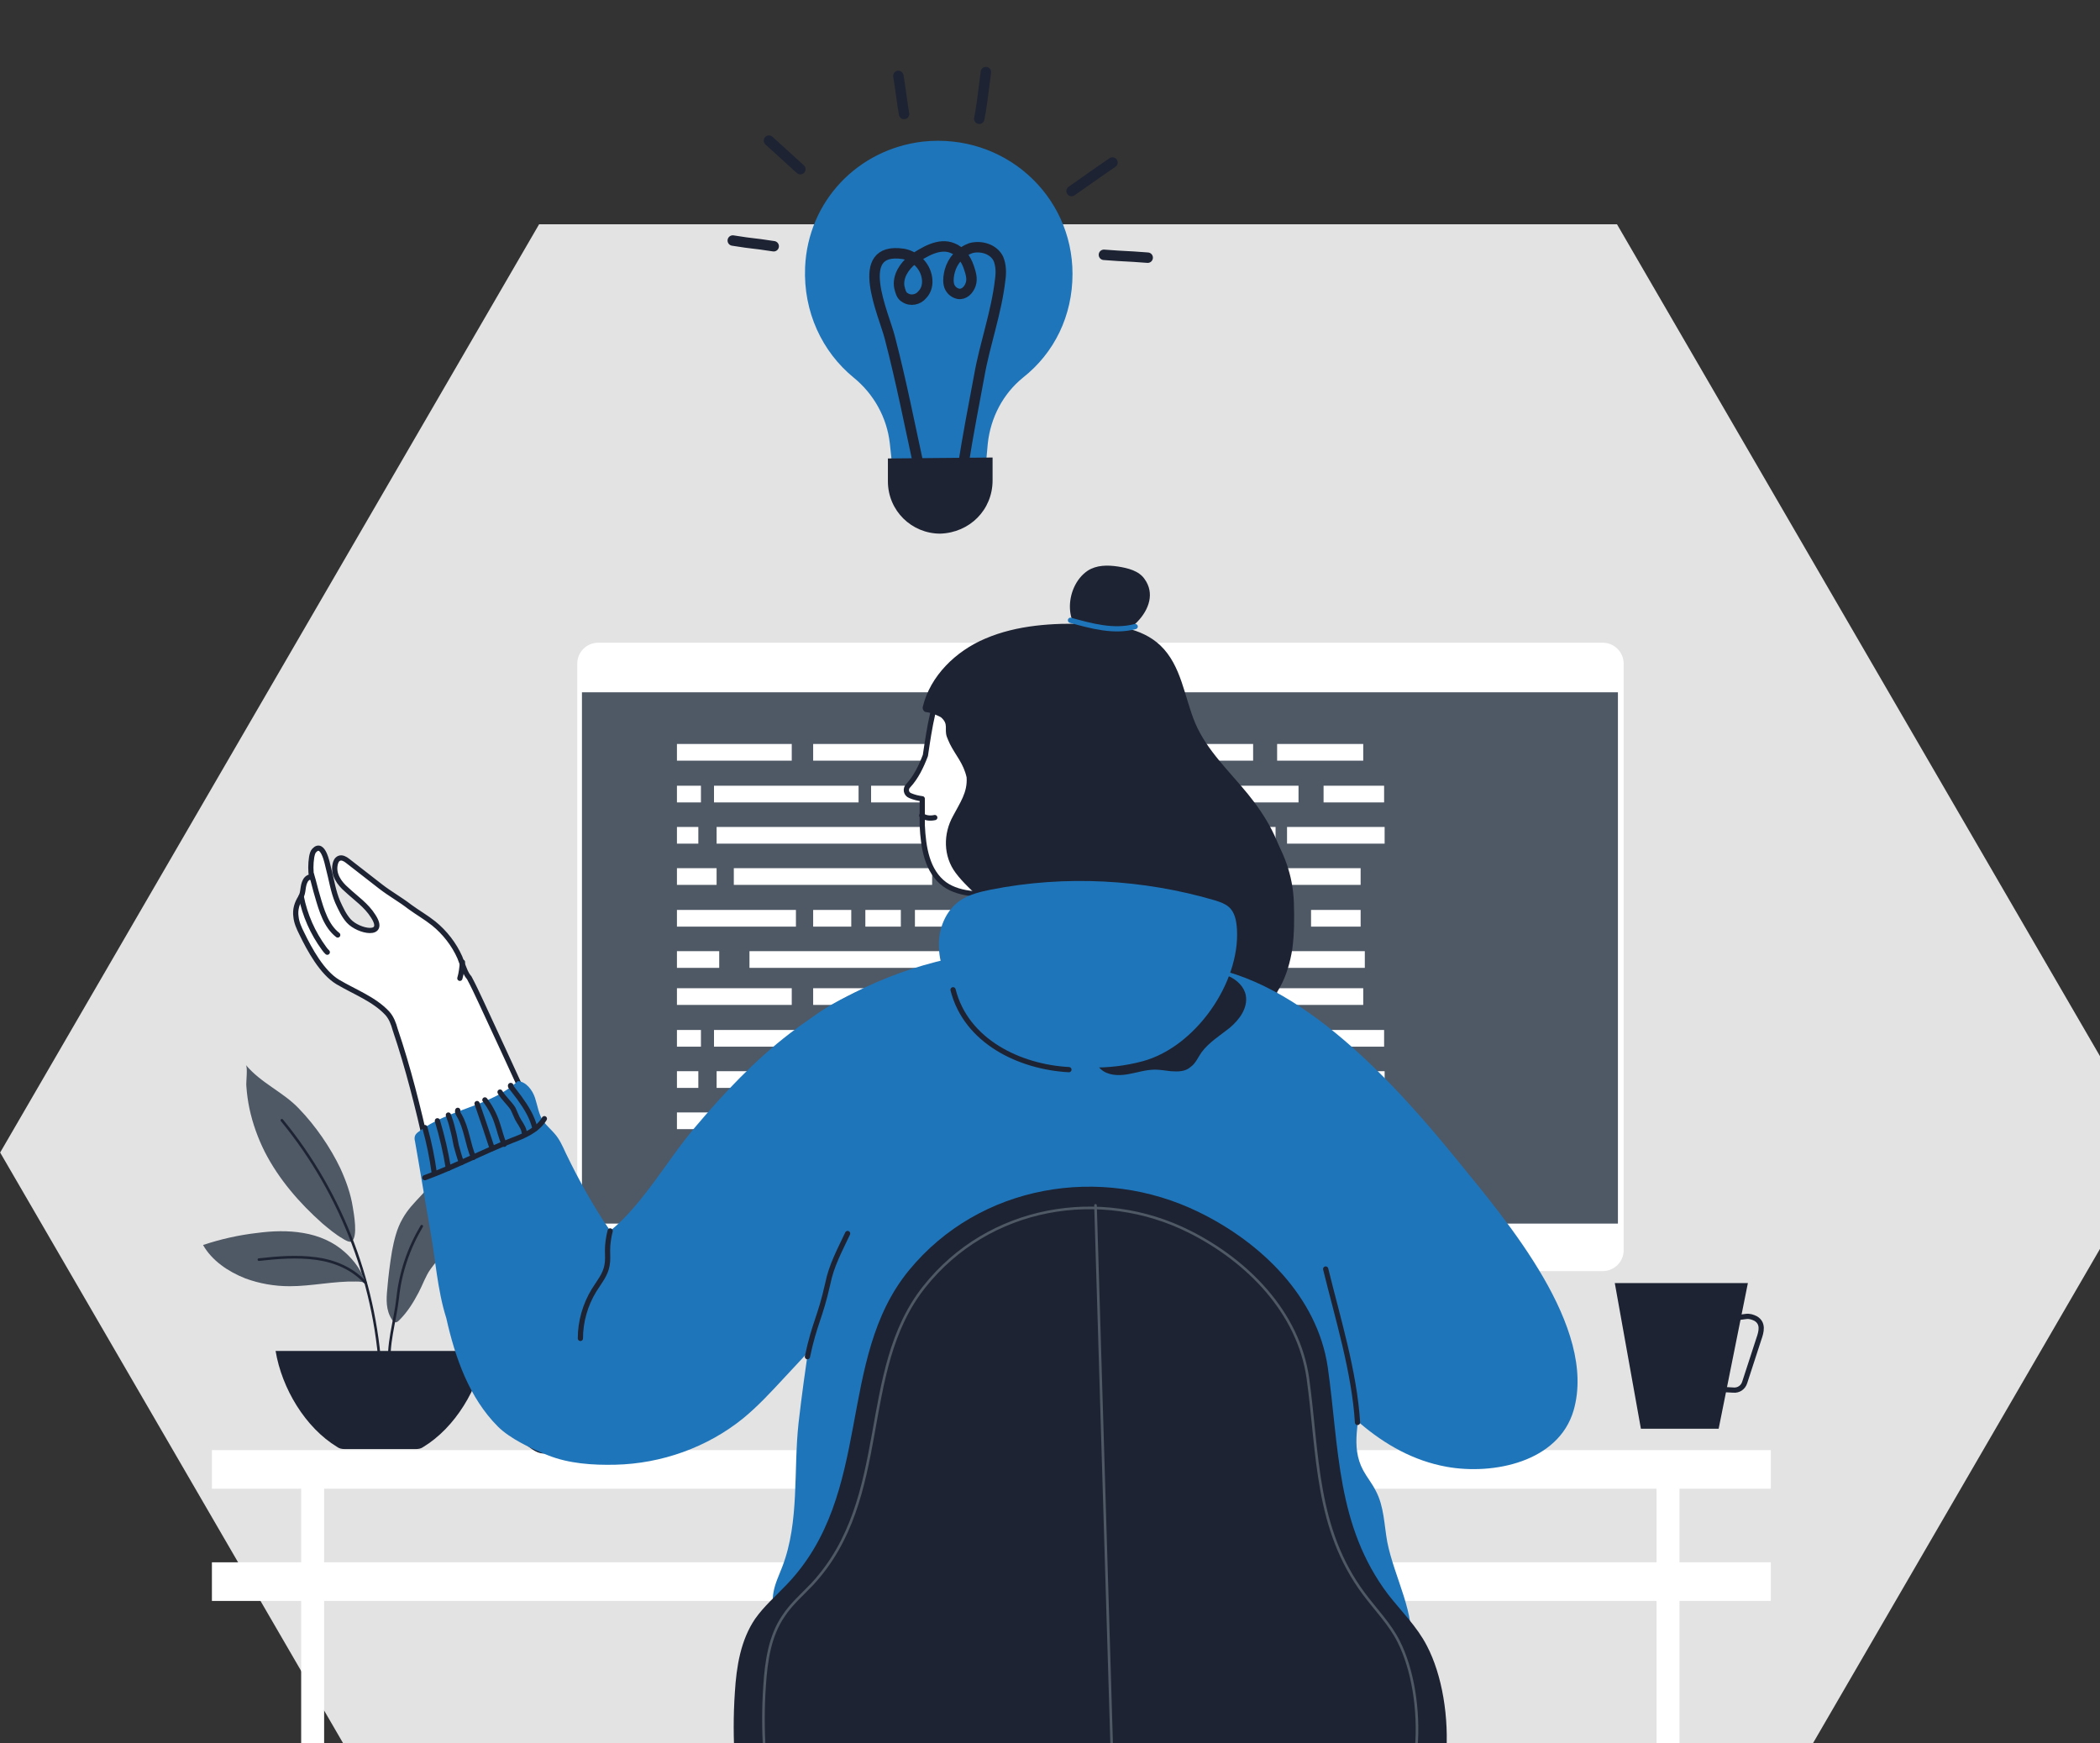 <svg width="418" height="347" viewBox="0 0 418 347" fill="none" xmlns="http://www.w3.org/2000/svg">
<rect x="0" y="0" width="418" height="347" fill="#333333" stroke="none"/>
<g clip-path="url(#clip0_7756_2276)">
<path d="M346.767 284.276H291.189V288.743H346.767V284.276Z" fill="#1D2332"/>
<path d="M321.858 414.174L429.134 229.408L321.858 44.641H107.307L0.031 229.408L107.307 414.174H321.858Z" fill="#E3E3E3"/>
<path d="M213.8 278.874C223.254 271.914 226.682 259.24 221.592 248.436C219.41 243.866 215.982 240.022 214.216 235.347C211.515 228.075 213.281 219.869 215.047 212.285" stroke="#1D2332" stroke-width="6.233" stroke-miterlimit="10" stroke-linecap="round" stroke-linejoin="round"/>
<path d="M247.457 281.679H186.789C185.543 281.679 184.4 280.64 184.4 279.29V278.77C184.4 277.524 185.439 276.381 186.789 276.381H247.457C248.704 276.381 249.846 277.42 249.846 278.77V279.29C249.742 280.536 248.704 281.679 247.457 281.679Z" fill="#1D2332"/>
<path d="M319.033 253.007H119.058C116.772 253.007 114.902 251.137 114.902 248.852V132.087C114.902 129.802 116.772 127.932 119.058 127.932H319.033C321.318 127.932 323.188 129.802 323.188 132.087V248.852C323.188 251.137 321.318 253.007 319.033 253.007Z" fill="white"/>
<path d="M322.044 137.8H115.836V243.553H322.044V137.8Z" fill="#4F5865"/>
<path d="M157.597 148.085H134.743V151.409H157.597V148.085Z" fill="white"/>
<path d="M200.191 148.085H161.858V151.409H200.191V148.085Z" fill="white"/>
<path d="M249.431 148.085H204.657V151.409H249.431V148.085Z" fill="white"/>
<path d="M271.349 148.085H254.208V151.409H271.349V148.085Z" fill="white"/>
<path d="M202.475 156.396H197.073V159.72H202.475V156.396Z" fill="white"/>
<path d="M215.043 156.396H212.55V159.72H215.043V156.396Z" fill="white"/>
<path d="M258.468 156.396H217.33V159.72H258.468V156.396Z" fill="white"/>
<path d="M275.503 156.396H263.453V159.72H275.503V156.396Z" fill="white"/>
<path d="M209.436 156.396H204.657V159.72H209.436V156.396Z" fill="white"/>
<path d="M195.306 156.396H173.387V159.72H195.306V156.396Z" fill="white"/>
<path d="M170.896 156.396H142.12V159.72H170.896V156.396Z" fill="white"/>
<path d="M139.522 156.396H134.743V159.72H139.522V156.396Z" fill="white"/>
<path d="M139.002 164.603H134.743V167.927H139.002V164.603Z" fill="white"/>
<path d="M184.089 164.603H142.64V167.927H184.089V164.603Z" fill="white"/>
<path d="M253.898 164.603H188.555V167.927H253.898V164.603Z" fill="white"/>
<path d="M275.607 164.603H256.181V167.927H275.607V164.603Z" fill="white"/>
<path d="M270.829 172.809H220.654V176.134H270.829V172.809Z" fill="white"/>
<path d="M142.638 172.809H134.743V176.134H142.638V172.809Z" fill="white"/>
<path d="M185.54 172.809H146.064V176.134H185.54V172.809Z" fill="white"/>
<path d="M213.695 172.809H188.036V176.134H213.695V172.809Z" fill="white"/>
<path d="M169.442 181.12H161.858V184.444H169.442V181.12Z" fill="white"/>
<path d="M158.429 181.12H134.743V184.444H158.429V181.12Z" fill="white"/>
<path d="M179.311 181.12H172.247V184.444H179.311V181.12Z" fill="white"/>
<path d="M213.903 181.12H182.115V184.444H213.903V181.12Z" fill="white"/>
<path d="M232.81 181.12H218.474V184.444H232.81V181.12Z" fill="white"/>
<path d="M253.688 181.12H239.04V184.444H253.688V181.12Z" fill="white"/>
<path d="M270.83 181.12H260.961V184.444H270.83V181.12Z" fill="white"/>
<path d="M244.234 189.327H228.132V192.651H244.234V189.327Z" fill="white"/>
<path d="M143.158 189.327H134.743V192.651H143.158V189.327Z" fill="white"/>
<path d="M189.488 189.327H149.181V192.651H189.488V189.327Z" fill="white"/>
<path d="M203.827 189.327H195.62V192.651H203.827V189.327Z" fill="white"/>
<path d="M220.759 189.327H207.774V192.651H220.759V189.327Z" fill="white"/>
<path d="M271.662 189.327H251.924V192.651H271.662V189.327Z" fill="white"/>
<path d="M157.597 196.703H134.743V200.027H157.597V196.703Z" fill="white"/>
<path d="M200.191 196.703H161.858V200.027H200.191V196.703Z" fill="white"/>
<path d="M249.431 196.703H204.657V200.027H249.431V196.703Z" fill="white"/>
<path d="M271.349 196.703H254.208V200.027H271.349V196.703Z" fill="white"/>
<path d="M202.475 205.013H197.073V208.337H202.475V205.013Z" fill="white"/>
<path d="M215.043 205.013H212.55V208.337H215.043V205.013Z" fill="white"/>
<path d="M258.468 205.013H217.33V208.337H258.468V205.013Z" fill="white"/>
<path d="M275.503 205.013H263.453V208.337H275.503V205.013Z" fill="white"/>
<path d="M209.436 205.013H204.657V208.337H209.436V205.013Z" fill="white"/>
<path d="M195.306 205.013H173.387V208.337H195.306V205.013Z" fill="white"/>
<path d="M170.896 205.013H142.12V208.337H170.896V205.013Z" fill="white"/>
<path d="M139.522 205.013H134.743V208.337H139.522V205.013Z" fill="white"/>
<path d="M139.002 213.22H134.743V216.544H139.002V213.22Z" fill="white"/>
<path d="M184.089 213.22H142.64V216.544H184.089V213.22Z" fill="white"/>
<path d="M253.898 213.22H188.555V216.544H253.898V213.22Z" fill="white"/>
<path d="M275.607 213.22H256.181V216.544H275.607V213.22Z" fill="white"/>
<path d="M270.829 221.427H220.654V224.751H270.829V221.427Z" fill="white"/>
<path d="M142.638 221.427H134.743V224.751H142.638V221.427Z" fill="white"/>
<path d="M185.54 221.427H146.064V224.751H185.54V221.427Z" fill="white"/>
<path d="M213.695 221.427H188.036V224.751H213.695V221.427Z" fill="white"/>
<path d="M169.442 229.738H161.858V233.062H169.442V229.738Z" fill="white"/>
<path d="M158.429 229.738H134.743V233.062H158.429V229.738Z" fill="white"/>
<path d="M179.311 229.738H172.247V233.062H179.311V229.738Z" fill="white"/>
<path d="M213.903 229.738H182.115V233.062H213.903V229.738Z" fill="white"/>
<path d="M232.81 229.738H218.474V233.062H232.81V229.738Z" fill="white"/>
<path d="M253.688 229.738H239.04V233.062H253.688V229.738Z" fill="white"/>
<path d="M270.83 229.738H260.961V233.062H270.83V229.738Z" fill="white"/>
<path d="M244.234 237.944H228.132V241.269H244.234V237.944Z" fill="white"/>
<path d="M143.158 237.944H134.743V241.269H143.158V237.944Z" fill="white"/>
<path d="M189.488 237.944H149.181V241.269H189.488V237.944Z" fill="white"/>
<path d="M203.827 237.944H195.62V241.269H203.827V237.944Z" fill="white"/>
<path d="M220.759 237.944H207.774V241.269H220.759V237.944Z" fill="white"/>
<path d="M271.662 237.944H251.924V241.269H271.662V237.944Z" fill="white"/>
<path d="M64.206 243.554C59.635 239.502 55.48 234.724 52.675 229.218C51.324 226.517 50.285 223.608 49.662 220.7C49.351 219.245 49.143 217.687 49.039 216.233C48.935 215.505 49.351 212.493 48.935 211.973C51.948 215.609 56.415 217.375 59.531 220.7C62.752 224.024 65.764 228.387 67.738 232.542C68.881 235.035 69.816 237.633 70.231 240.333C70.439 241.58 71.27 246.151 70.023 247.086C69.608 247.398 68.569 246.774 68.257 246.566C66.803 245.735 65.453 244.593 64.206 243.554Z" fill="#4F5865"/>
<path d="M75.843 275.342C75.22 256.331 68.156 237.632 56.105 222.985" stroke="#1D2332" stroke-width="0.519" stroke-miterlimit="10" stroke-linecap="round" stroke-linejoin="round"/>
<path d="M68.674 249.267C66.388 247.19 63.48 245.943 60.363 245.424C57.35 244.904 54.234 245.008 51.117 245.424C47.481 245.839 43.846 246.67 40.417 247.813C42.184 250.929 45.404 253.111 48.832 254.462C51.637 255.5 54.65 256.02 57.662 256.02C62.025 256.02 66.492 254.981 70.855 255.085C71.582 255.085 72.31 255.085 72.829 255.604C72.206 253.215 70.544 250.93 68.674 249.267Z" fill="#4F5865"/>
<path d="M72.724 255.293C70.127 252.488 66.699 251.034 62.959 250.514C59.115 249.995 55.272 250.307 51.532 250.722" stroke="#1D2332" stroke-width="0.519" stroke-miterlimit="10" stroke-linecap="round" stroke-linejoin="round"/>
<path d="M90.803 246.255C89.349 248.54 87.271 250.41 85.713 252.592C84.674 254.046 84.154 255.708 83.323 257.266C82.284 259.24 81.142 261.11 79.48 262.772C79.272 262.98 78.96 263.292 78.649 263.188C78.441 263.188 78.233 262.98 78.025 262.668C76.779 260.798 76.883 258.617 77.09 256.539C77.298 254.046 77.61 251.553 78.025 249.06C78.441 246.878 78.96 244.593 80.103 242.619C81.142 240.749 82.388 239.502 83.843 237.944C85.92 235.763 87.686 233.165 88.933 230.361C90.076 232.542 91.115 234.62 91.738 236.905C92.361 239.191 92.569 241.684 91.738 243.969C91.634 244.8 91.322 245.528 90.803 246.255Z" fill="#4F5865"/>
<path d="M77.609 272.537C76.985 267.759 78.647 263.084 79.167 258.305C79.686 253.319 81.348 248.436 83.945 244.073" stroke="#1D2332" stroke-width="0.519" stroke-miterlimit="10" stroke-linecap="round" stroke-linejoin="round"/>
<path d="M54.856 268.901C56.103 276.381 60.777 284.172 67.114 288.016C67.53 288.328 68.049 288.431 68.569 288.431H82.8C83.32 288.431 83.839 288.328 84.255 288.016C90.592 284.172 95.266 276.381 96.513 268.901H54.856Z" fill="#1D2332"/>
<path d="M352.48 288.639H42.181V296.327H352.48V288.639Z" fill="white"/>
<path d="M352.48 310.974H42.181V318.661H352.48V310.974Z" fill="white"/>
<path d="M64.517 291.237H59.946V374.031H64.517V291.237Z" fill="white"/>
<path d="M334.301 291.237H329.73V374.031H334.301V291.237Z" fill="white"/>
<path d="M228.035 179.77C230.217 178.108 232.71 177.069 234.788 175.303C236.762 173.641 238.528 171.563 240.294 169.589C242.787 166.888 249.435 160.136 252.552 164.915C255.564 169.486 257.33 174.16 257.538 179.562C257.642 182.679 257.642 185.899 257.227 188.912C256.811 191.509 256.084 194.106 254.837 196.391C253.694 198.469 252.24 200.235 250.474 201.793C249.02 203.144 247.15 205.221 245.176 205.845C240.813 207.299 235.619 206.987 231.256 205.533C229.698 205.014 228.139 204.286 226.789 203.248C223.049 200.339 221.699 195.145 221.906 190.366C222.01 188.496 222.322 186.522 223.153 184.86C224.296 182.886 226.062 181.224 228.035 179.77Z" fill="#1D2332"/>
<path d="M92.156 192.236C91.948 191.716 91.74 191.093 91.532 190.574C90.389 187.977 88.52 185.587 86.338 183.821C84.78 182.575 83.118 181.64 81.559 180.497C79.689 179.043 77.612 177.9 75.742 176.446C73.56 174.784 71.379 173.017 69.197 171.355C68.678 170.94 68.055 170.628 67.535 170.836C67.016 171.044 66.808 171.563 66.704 172.083C66.289 174.056 67.535 175.822 68.99 177.069C70.755 178.731 72.937 180.185 74.288 182.367C76.989 186.522 71.379 185.483 69.405 183.302C68.47 182.263 67.847 180.913 67.224 179.562C66.289 177.381 65.977 174.991 65.354 172.706C65.146 171.875 64.315 167.408 62.549 169.278C62.237 169.589 62.133 170.109 62.029 170.628C61.822 171.979 61.822 173.329 62.029 174.68C61.614 174.368 60.99 174.887 60.783 175.303C60.16 176.446 60.471 177.588 59.848 178.627C59.121 179.77 58.705 181.016 58.913 182.471C59.017 183.614 59.536 184.756 60.056 185.795C61.614 189.016 64.107 193.586 67.224 195.456C70.548 197.43 74.495 198.884 77.092 201.689C77.924 202.624 78.339 203.767 78.651 204.91C83.845 220.18 86.442 236.386 90.389 252.073C92.467 260.383 94.856 268.694 98.285 276.485C99.635 279.602 103.271 286.146 106.18 288.016C109.192 290.094 109.919 287.497 113.659 286.769C116.88 286.146 119.373 283.757 121.658 281.368C125.086 277.732 129.346 272.745 129.553 267.447C129.657 263.188 128.099 257.89 126.229 254.15C125.71 253.215 125.294 252.28 124.775 251.345C119.581 242.204 112.101 234.205 107.53 224.751C106.491 222.57 105.453 220.388 104.414 218.207C101.505 211.87 98.596 205.533 95.688 199.3C94.96 197.742 94.233 196.183 93.402 194.625C92.675 193.794 92.467 192.963 92.156 192.236Z" fill="white" stroke="#1D2332" stroke-width="1.039" stroke-miterlimit="10" stroke-linecap="round" stroke-linejoin="round"/>
<path d="M62.029 174.16C62.444 175.511 62.756 176.965 63.172 178.316C64.003 181.224 64.938 184.341 67.223 186.107" stroke="#1D2332" stroke-width="1.039" stroke-miterlimit="10" stroke-linecap="round" stroke-linejoin="round"/>
<path d="M59.951 178.42C60.678 182.16 62.236 185.692 64.522 188.808C64.729 189.12 64.937 189.328 65.145 189.535" stroke="#1D2332" stroke-width="1.039" stroke-miterlimit="10" stroke-linecap="round" stroke-linejoin="round"/>
<path d="M92.054 191.509C91.95 192.652 91.846 193.69 91.534 194.729Z" fill="white"/>
<path d="M92.054 191.509C91.95 192.652 91.846 193.69 91.534 194.729" stroke="#1D2332" stroke-width="1.039" stroke-miterlimit="10" stroke-linecap="round" stroke-linejoin="round"/>
<path d="M229.694 170.732C229.694 169.174 229.694 167.615 229.59 166.161L201.022 166.057C201.126 174.887 200.711 183.094 200.191 190.781C199.88 194.521 199.672 197.118 198.321 200.235C204.243 202.728 208.398 205.74 214.735 206.468C220.552 207.091 227.928 207.195 233.122 204.494C228.967 193.275 230.006 181.847 229.694 170.732Z" fill="#1F75BA"/>
<path d="M267.509 341.308C268.964 340.996 270.418 340.685 271.872 340.061C276.547 338.088 280.079 333.517 280.806 328.427C281.845 321.155 277.586 314.195 276.131 306.923C275.508 303.495 275.508 299.859 273.846 296.742C273.119 295.288 272.08 294.041 271.353 292.691C268.652 287.704 270.833 282.822 270.626 277.524C270.418 272.641 270.002 267.655 270.002 262.669C270.002 259.344 270.002 255.916 270.626 252.696C271.249 249.268 272.392 245.943 273.015 242.515C276.235 225.582 266.782 204.598 251.2 196.807C237.799 190.158 222.424 188.288 207.361 188.6C194.375 188.912 165.911 195.768 158.016 206.052C147.732 219.557 153.238 239.087 163.834 250.722C161.964 261.526 160.198 272.33 158.951 283.237C157.912 292.691 159.159 302.871 155.731 311.805C155.108 313.467 154.277 315.129 153.965 316.896C153.653 318.558 153.861 320.22 154.069 321.882C155.315 330.712 159.367 339.854 167.262 344.217C172.976 347.333 179.728 347.541 186.273 347.437C211.932 347.229 237.487 344.528 263.042 341.827C264.497 341.724 266.055 341.62 267.509 341.308Z" fill="#1F75BA"/>
<path d="M193.649 189.95C180.352 192.028 167.99 197.43 157.29 205.637C150.226 211.038 144.097 217.583 138.383 224.336C132.877 230.776 127.995 239.71 121.45 245.008C118.126 240.126 115.217 234.932 112.62 229.53C111.997 228.179 111.374 226.725 110.335 225.582C109.608 224.751 108.776 224.024 108.153 223.193C107.218 221.842 107.01 220.076 106.491 218.518C105.972 216.96 104.725 215.298 103.063 215.194C97.661 220.284 89.246 220.7 83.325 225.27C83.013 225.478 82.702 225.79 82.598 226.102C82.494 226.413 82.494 226.829 82.598 227.14C83.637 232.958 84.572 238.879 85.611 244.697C86.649 250.41 87.065 256.851 88.831 262.357C90.597 270.252 93.402 278.251 99.115 283.964C101.505 286.354 105.868 288.431 109.088 289.678C113.243 291.34 118.022 291.652 122.489 291.548C131.631 291.34 140.772 288.12 147.94 282.302C150.849 279.913 153.446 277.108 156.043 274.303C160.718 269.213 165.393 264.746 168.509 258.617C170.587 254.462 172.872 250.514 175.158 246.463C176.508 243.969 184.403 226.829 188.039 227.556C189.909 227.971 191.883 228.283 193.857 228.491C193.857 223.504 194.168 218.622 194.376 213.636C194.48 211.038 194.584 208.338 194.688 205.637C194.688 203.871 193.753 201.273 194.168 199.611C195.207 195.664 197.181 192.028 199.882 188.911C197.908 189.327 195.727 189.639 193.649 189.95Z" fill="#1F75BA"/>
<path d="M226.062 190.574C232.087 191.405 232.398 191.509 238.424 192.236C258.992 194.625 278.211 216.337 290.365 231.296C299.922 243.035 317.998 264.227 313.219 280.745C310.207 291.029 297.221 293.626 287.976 291.964C274.679 289.575 265.329 278.978 257.538 268.694C254.837 265.058 233.126 227.452 231.983 227.66C230.113 228.076 228.139 228.387 226.165 228.595V190.574H226.062Z" fill="#1F75BA"/>
<path d="M220.659 140.294C218.166 135.1 214.218 131.776 209.024 129.387C205.803 127.932 202.064 127.205 198.636 128.244C196.973 128.66 195.519 129.491 194.065 130.322C192.818 130.945 191.675 131.568 190.637 132.503C188.04 134.789 186.377 138.84 185.65 142.06C185.027 144.761 184.611 147.566 184.196 150.371C183.365 152.553 182.326 154.734 180.768 156.396C180.144 157.02 180.352 158.058 181.183 158.37C181.91 158.682 182.741 158.89 183.573 158.993C183.573 160.759 183.573 162.525 183.573 164.291C183.78 168.655 184.507 173.433 188.04 176.03C194.169 180.393 207.777 176.55 213.075 172.29C217.958 168.447 220.97 162.629 222.217 156.5C223.36 151.098 222.944 145.281 220.659 140.294Z" fill="white" stroke="#1D2332" stroke-width="1.039" stroke-miterlimit="10" stroke-linecap="round" stroke-linejoin="round"/>
<path d="M183.469 162.317C184.196 162.837 185.131 162.941 186.066 162.733Z" fill="white"/>
<path d="M183.469 162.317C184.196 162.837 185.131 162.941 186.066 162.733" stroke="#1D2332" stroke-width="1.039" stroke-miterlimit="10" stroke-linecap="round" stroke-linejoin="round"/>
<path d="M189.078 148.085C188.87 147.67 188.663 147.15 188.455 146.631C187.935 145.073 188.87 144.138 187.312 142.787C187 142.58 185.442 141.852 184.403 141.749C183.884 141.749 183.572 141.125 183.676 140.71C185.131 134.581 190.221 129.594 196.142 127.101C202.479 124.4 209.543 123.985 216.503 124.192C221.593 124.296 227.203 124.919 230.943 128.451C235.202 132.503 235.722 138.736 237.903 143.93C240.189 149.332 244.759 153.591 248.395 158.058C252.031 162.525 255.044 167.719 255.875 173.433C256.498 177.588 255.979 182.678 253.486 186.211C250.889 189.846 246.214 191.509 242.474 193.378C236.345 196.287 230.839 200.65 224.294 202.208C217.542 203.767 210.27 202.209 204.245 198.676C200.921 196.703 197.7 193.69 197.7 189.95C197.7 188.496 198.22 186.938 198.22 185.483C198.22 183.094 196.765 180.912 195.207 179.043C193.545 177.277 191.675 175.718 190.221 173.745C187.728 170.42 187.728 165.953 189.701 162.421C191.052 159.824 192.61 157.747 192.402 154.734C191.779 151.929 190.221 150.371 189.078 148.085Z" fill="#1D2332"/>
<path d="M216.503 113.596C218.269 112.454 220.451 112.454 222.528 112.765C224.502 113.077 226.684 113.596 227.826 115.258C231.878 120.868 223.359 128.244 217.853 127.205C211.413 125.958 211.724 116.817 216.503 113.596Z" fill="#1D2332"/>
<path d="M160.716 270.044C162.171 263.188 163.21 262.461 164.768 255.501C165.495 251.865 167.157 248.852 168.715 245.528" stroke="#1D2332" stroke-width="1.039" stroke-miterlimit="10" stroke-linecap="round" stroke-linejoin="round"/>
<path d="M270.21 283.133C269.587 273.057 266.262 262.357 263.873 252.592" stroke="#1D2332" stroke-width="1.039" stroke-miterlimit="10" stroke-linecap="round" stroke-linejoin="round"/>
<path d="M233.021 213.22C231.982 213.116 230.943 212.909 229.904 212.909C228.034 212.909 226.268 213.532 224.398 213.844C222.528 214.155 220.451 214.051 219.1 212.805C217.542 211.454 217.646 208.545 218.996 207.091C220.658 205.325 224.191 204.91 226.372 204.39C228.346 203.975 230.32 203.351 231.982 202.105C234.787 200.027 236.137 195.352 239.461 194.002C242.474 192.755 247.356 194.729 247.98 198.157C248.395 200.65 246.733 202.936 244.759 204.598C242.786 206.156 240.604 207.507 239.15 209.48C238.422 210.519 238.007 211.662 236.968 212.389C235.929 213.324 234.475 213.324 233.021 213.22Z" fill="#1D2332"/>
<path d="M246.214 184.964C246.11 183.302 245.798 181.536 244.551 180.497C243.824 179.874 242.889 179.562 241.954 179.25C227.515 174.991 212.036 174.16 197.285 177.069C195.207 177.484 193.025 178.004 191.259 179.146C188.247 181.12 186.689 184.964 186.896 188.6C187 192.236 188.558 195.664 190.636 198.677C198.739 210.519 213.802 214.882 227.411 211.246C237.903 208.442 246.837 195.664 246.214 184.964Z" fill="#1F75BA"/>
<path d="M212.764 212.909C202.999 212.389 192.299 207.299 189.702 197.014" stroke="#1D2332" stroke-width="1.039" stroke-miterlimit="10" stroke-linecap="round" stroke-linejoin="round"/>
<path d="M121.449 245.008C121.137 246.255 120.929 247.605 120.929 248.852C120.929 249.891 121.033 250.826 120.825 251.865C120.514 253.734 119.267 255.189 118.228 256.851C116.462 259.76 115.527 263.084 115.527 266.408" stroke="#1D2332" stroke-width="1.039" stroke-miterlimit="10" stroke-linecap="round" stroke-linejoin="round"/>
<path d="M108.358 222.674C107.008 224.959 104.307 226.102 101.813 227.037C96.204 229.218 90.282 232.335 84.569 234.413" stroke="#1D2332" stroke-width="1.039" stroke-miterlimit="10" stroke-linecap="round" stroke-linejoin="round"/>
<path d="M86.439 233.478C86.023 230.465 85.4 227.348 84.569 224.44" stroke="#1D2332" stroke-width="1.039" stroke-miterlimit="10" stroke-linecap="round" stroke-linejoin="round"/>
<path d="M89.246 232.542C88.727 229.322 87.999 226.205 87.064 223.089" stroke="#1D2332" stroke-width="1.039" stroke-miterlimit="10" stroke-linecap="round" stroke-linejoin="round"/>
<path d="M89.244 221.946C89.556 222.777 89.867 223.712 90.075 224.647C90.387 225.79 90.595 226.829 90.802 227.971C91.114 229.114 91.426 230.257 91.841 231.399" stroke="#1D2332" stroke-width="1.039" stroke-miterlimit="10" stroke-linecap="round" stroke-linejoin="round"/>
<path d="M91.114 221.011C91.01 221.323 91.218 221.739 91.426 222.05C92.88 224.544 93.088 227.66 94.231 230.361" stroke="#1D2332" stroke-width="1.039" stroke-miterlimit="10" stroke-linecap="round" stroke-linejoin="round"/>
<path d="M94.957 219.661C95.996 222.674 97.035 225.686 97.97 228.595" stroke="#1D2332" stroke-width="1.039" stroke-miterlimit="10" stroke-linecap="round" stroke-linejoin="round"/>
<path d="M96.516 218.934C97.555 220.284 98.385 221.843 98.905 223.401C99.424 224.855 99.736 226.413 100.359 227.764" stroke="#1D2332" stroke-width="1.039" stroke-miterlimit="10" stroke-linecap="round" stroke-linejoin="round"/>
<path d="M99.531 217.375C100.258 218.622 101.401 219.557 102.128 220.7C102.439 221.323 102.647 221.946 102.959 222.57C103.374 223.401 104.102 224.232 104.309 225.167C104.309 225.374 104.413 225.686 104.621 225.686" stroke="#1D2332" stroke-width="1.039" stroke-miterlimit="10" stroke-linecap="round" stroke-linejoin="round"/>
<path d="M101.712 216.129C101.712 216.025 101.608 216.025 101.608 216.129C101.608 216.233 101.608 216.233 101.712 216.336C102.232 217.064 102.855 217.791 103.374 218.518C104.725 220.388 105.972 222.362 106.491 224.647" stroke="#1D2332" stroke-width="1.039" stroke-miterlimit="10" stroke-linecap="round" stroke-linejoin="round"/>
<path d="M213.076 123.465C217.231 124.608 221.698 125.854 225.958 124.712" stroke="#1F75BA" stroke-width="1.039" stroke-miterlimit="10" stroke-linecap="round" stroke-linejoin="round"/>
<path d="M268.752 374.654C267.921 374.966 267.09 375.174 266.259 375.486C251.196 380.368 235.821 385.354 220.031 386.393C206.941 387.224 193.956 385.354 180.971 383.485C166.115 381.303 151.779 381.095 148.247 364.578C146.274 355.436 145.65 346.087 146.274 336.841C146.585 331.751 147.416 326.453 150.325 322.193C152.091 319.7 154.377 317.727 156.558 315.441C174.01 297.262 166.323 270.564 180.971 252.8C194.995 235.763 219.096 231.711 238.626 241.269C250.988 247.294 262.207 258.098 264.285 272.122C266.57 288.12 265.947 303.702 276.335 317.415C278.932 320.739 282.049 323.752 284.023 327.595C290.048 339.126 289.84 361.357 278.828 369.876C275.712 372.057 272.284 373.512 268.752 374.654Z" fill="#1D2332"/>
<path d="M342.095 284.38H326.616L321.422 255.396H347.912L342.095 284.38Z" fill="#1D2332"/>
<path d="M339.187 264.434C341.784 263.187 344.693 262.356 347.498 262.045C348.225 261.941 348.848 262.148 349.472 262.46C351.03 263.395 350.614 265.057 350.095 266.512L347.29 275.134C346.979 276.173 346.044 276.796 345.005 276.692C340.434 276.38 335.863 276.588 331.396 277.212" stroke="#1D2332" stroke-width="1.039" stroke-miterlimit="10" stroke-linecap="round" stroke-linejoin="round"/>
<path d="M218.058 239.918L223.148 409.767" stroke="#4F5865" stroke-width="0.519" stroke-miterlimit="10" stroke-linecap="round" stroke-linejoin="round"/>
<path d="M264.391 371.226C263.664 371.538 262.833 371.745 262.106 372.057C248.289 376.732 234.265 381.406 219.721 382.341C207.775 383.172 195.828 381.406 183.986 379.64C170.377 377.667 157.184 377.355 153.963 361.773C152.197 353.15 151.574 344.32 152.197 335.49C152.509 330.608 153.236 325.621 155.937 321.674C157.495 319.284 159.677 317.414 161.651 315.337C177.649 298.092 170.585 272.952 183.986 256.123C196.763 240.022 218.994 236.178 236.862 245.216C248.185 250.929 258.47 261.11 260.34 274.407C262.417 289.47 261.794 304.221 271.455 317.207C273.844 320.427 276.649 323.232 278.415 326.764C283.921 337.672 283.817 358.76 273.637 366.759C270.832 368.837 267.611 370.083 264.391 371.226Z" stroke="#4F5865" stroke-width="0.519" stroke-miterlimit="10" stroke-linecap="round" stroke-linejoin="round"/>
<path d="M213.481 54.509C213.481 38.787 199.842 26.475 183.742 28.18C170.672 29.695 160.822 40.113 160.254 53.183C159.875 62.086 163.663 70.041 169.914 75.156C173.892 78.376 176.544 83.111 177.112 88.225L178.248 98.644C178.438 100.917 180.521 102.621 182.794 102.621H191.318C193.591 102.621 195.486 100.917 195.675 98.644L196.622 88.225C197.19 83.111 199.653 78.376 203.631 75.156C209.882 70.231 213.481 62.843 213.481 54.509Z" fill="#1F75BA"/>
<path d="M187.153 106.22C181.47 106.22 176.735 101.674 176.735 95.802V91.256L197.571 91.067V95.613C197.571 101.485 193.025 106.031 187.153 106.22Z" fill="#1D2332"/>
<path d="M182.989 93.34C181.095 84.626 179.39 75.913 177.117 67.2C175.98 62.654 169.54 49.016 179.769 50.531C182.042 50.91 184.125 52.804 184.504 55.266C184.694 56.403 184.504 57.729 183.557 58.676C182.799 59.623 181.284 60.002 180.148 59.244C179.39 58.865 179.2 57.918 179.011 57.16C178.632 55.077 179.958 52.993 181.663 51.667C183.936 50.152 186.967 48.258 189.619 49.394C191.134 49.963 192.27 51.478 192.839 53.183C193.217 54.319 193.596 55.456 193.217 56.592C192.839 57.729 191.892 58.676 190.755 58.486C189.808 58.297 189.05 57.539 188.861 56.592C188.671 55.645 188.861 54.698 189.05 53.94C189.618 51.857 191.134 50.152 193.217 49.394C195.301 48.826 197.764 49.584 198.711 51.478C199.279 52.804 199.279 54.319 199.09 55.645C198.332 62.275 196.059 68.336 194.922 74.776C193.786 80.838 192.649 86.71 191.702 92.771" stroke="#1D2332" stroke-width="2.078" stroke-miterlimit="10" stroke-linecap="round" stroke-linejoin="round"/>
<path d="M145.858 47.879C150.593 48.637 149.078 48.258 154.003 49.015" stroke="#1D2332" stroke-width="2.078" stroke-miterlimit="10" stroke-linecap="round" stroke-linejoin="round"/>
<path d="M153.057 27.99L159.308 33.673" stroke="#1D2332" stroke-width="2.078" stroke-miterlimit="10" stroke-linecap="round" stroke-linejoin="round"/>
<path d="M178.813 15.109C179.192 17.193 179.571 20.603 179.95 22.686" stroke="#1D2332" stroke-width="2.078" stroke-miterlimit="10" stroke-linecap="round" stroke-linejoin="round"/>
<path d="M196.241 14.352C195.672 18.898 195.293 21.929 194.915 23.633" stroke="#1D2332" stroke-width="2.078" stroke-miterlimit="10" stroke-linecap="round" stroke-linejoin="round"/>
<path d="M221.438 32.346C217.271 35.188 217.65 34.998 213.293 38.029" stroke="#1D2332" stroke-width="2.078" stroke-miterlimit="10" stroke-linecap="round" stroke-linejoin="round"/>
<path d="M219.733 50.721C224.658 51.099 223.521 50.91 228.446 51.289" stroke="#1D2332" stroke-width="2.078" stroke-miterlimit="10" stroke-linecap="round" stroke-linejoin="round"/>
</g>
<defs>
<clipPath id="clip0_7756_2276">
<rect width="418" height="347" fill="white"/>
</clipPath>
</defs>
</svg>

